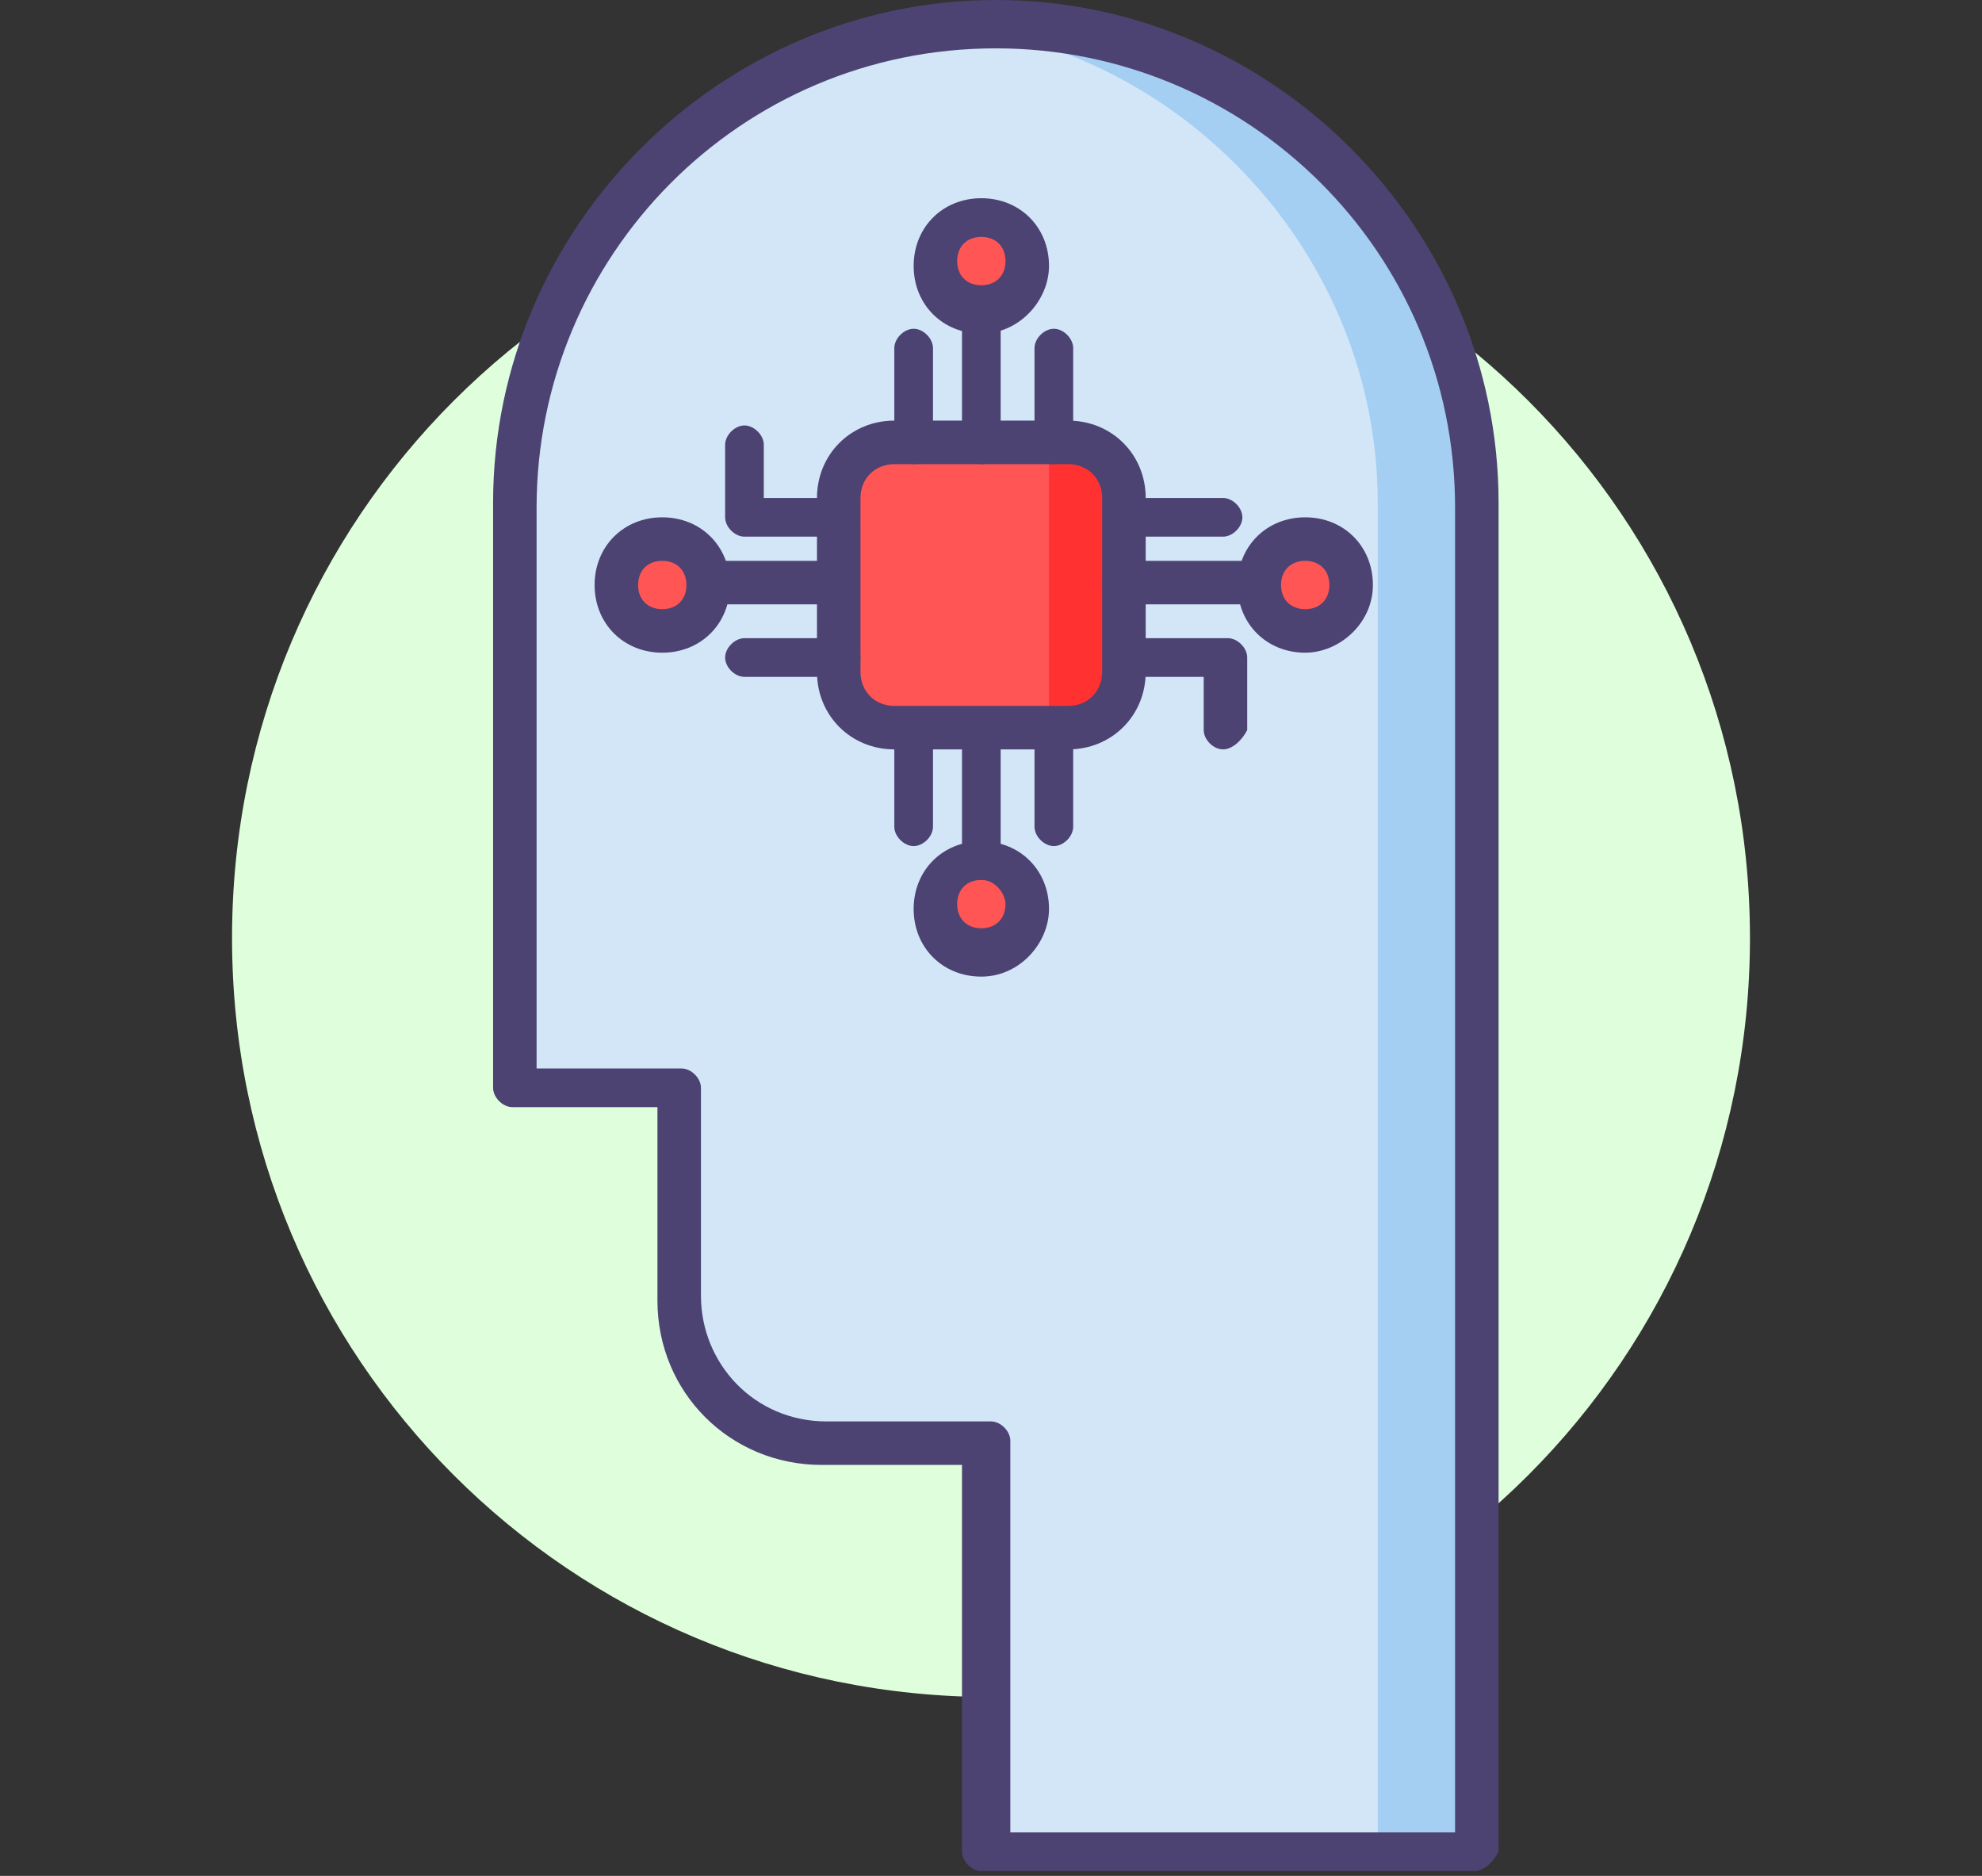 <?xml version="1.0" encoding="utf-8"?>
<!-- Generator: Adobe Illustrator 19.0.0, SVG Export Plug-In . SVG Version: 6.00 Build 0)  -->
<svg version="1.1" id="Hero" xmlns="http://www.w3.org/2000/svg" xmlns:xlink="http://www.w3.org/1999/xlink" x="0px" y="0px"
	 viewBox="-277 402.1 41 38.8" style="enable-background:new -277 402.1 41 38.8;" xml:space="preserve">
<rect x="-277" y="402.1" width="41" height="38.8" fill="#333333" stroke="none"/>
<style type="text/css">
	.st0{fill:#DFFFDC;}
	.st1{fill:#D3E6F8;}
	.st2{fill:#A4CFF2;}
	.st3{fill:#4C4372;}
	.st4{fill:#FF5555;}
	.st5{fill:#FF3131;}
</style>
<g>
	<title>060 cpu 2</title>
	<g>
		<path class="st0" d="M-240.8,421.5c0,8.7-7,15.7-15.7,15.7c-8.7,0-15.7-7-15.7-15.7c0-8.7,7-15.7,15.7-15.7
			C-247.8,405.8-240.8,412.8-240.8,421.5z"/>
		<path class="st1" d="M-256.5,402.5c-5.5,0-10,4.5-10,10v12.1h3.4v4.3c0,1.7,1.3,3,3,3h3.4v8.5h10.2v-27.9
			C-246.5,407-251,402.5-256.5,402.5L-256.5,402.5z"/>
		<path class="st2" d="M-256.5,402.5c-0.3,0-0.7,0-1,0.1c5,0.5,9,4.8,9,9.9v27.9h2v-27.9C-246.5,407-251,402.5-256.5,402.5
			L-256.5,402.5z"/>
		<path class="st3" d="M-246.5,440.8h-10.2c-0.2,0-0.4-0.2-0.4-0.4l0,0v-8h-2.9c-1.9,0-3.4-1.5-3.4-3.4V425h-3
			c-0.2,0-0.4-0.2-0.4-0.4v0v-12.1c0-5.7,4.7-10.4,10.4-10.4c5.7,0,10.4,4.7,10.4,10.4v27.9C-246.1,440.6-246.3,440.8-246.5,440.8
			L-246.5,440.8z M-256.2,440h9.3v-27.4c0-5.3-4.3-9.5-9.5-9.5c-5.3,0-9.5,4.3-9.5,9.5v11.6h3c0.2,0,0.4,0.2,0.4,0.4v4.3
			c0,1.4,1.1,2.6,2.6,2.6h3.4c0.2,0,0.4,0.2,0.4,0.4V440z"/>
		<path class="st4" d="M-254.9,417.2h-3.6c-0.6,0-1.2-0.5-1.2-1.2v-3.6c0-0.6,0.5-1.2,1.2-1.2h3.6c0.6,0,1.2,0.5,1.2,1.2v3.6
			C-253.7,416.7-254.2,417.2-254.9,417.2L-254.9,417.2z"/>
		<path class="st5" d="M-254.9,411.2h-0.4v5.9h0.4c0.6,0,1.2-0.5,1.2-1.2v-3.6C-253.7,411.7-254.2,411.2-254.9,411.2L-254.9,411.2z"
			/>
		<path class="st4" d="M-262.3,414.2c0,0.5-0.4,1-1,1c-0.5,0-1-0.4-1-1c0-0.5,0.4-1,1-1C-262.8,413.2-262.3,413.7-262.3,414.2z"/>
		<path class="st4" d="M-249.1,414.2c0,0.5-0.4,1-1,1c-0.5,0-1-0.4-1-1c0-0.5,0.4-1,1-1C-249.5,413.2-249.1,413.7-249.1,414.2z"/>
		<path class="st4" d="M-255.7,407.6c0,0.5-0.4,1-1,1c-0.5,0-1-0.4-1-1c0-0.5,0.4-1,1-1C-256.1,406.6-255.7,407-255.7,407.6
			L-255.7,407.6z"/>
		<path class="st4" d="M-255.7,420.8c0,0.5-0.4,1-1,1c-0.5,0-1-0.4-1-1c0-0.5,0.4-1,1-1C-256.1,419.9-255.7,420.3-255.7,420.8
			L-255.7,420.8z"/>
		<g>
			<path class="st3" d="M-254.9,417.6h-3.6c-0.9,0-1.6-0.7-1.6-1.6v-3.6c0-0.9,0.7-1.6,1.6-1.6h3.6c0.9,0,1.6,0.7,1.6,1.6v3.6
				C-253.3,416.9-254,417.6-254.9,417.6L-254.9,417.6z M-258.5,411.7c-0.4,0-0.7,0.3-0.7,0.7v3.6c0,0.4,0.3,0.7,0.7,0.7h3.6
				c0.4,0,0.7-0.3,0.7-0.7v-3.6c0-0.4-0.3-0.7-0.7-0.7H-258.5z"/>
			<path class="st3" d="M-259.6,416.1h-2c-0.2,0-0.4-0.2-0.4-0.4c0-0.2,0.2-0.4,0.4-0.4h0h2c0.2,0,0.4,0.2,0.4,0.4
				C-259.2,415.9-259.4,416.1-259.6,416.1L-259.6,416.1z"/>
			<path class="st3" d="M-259.6,414.6h-2.7c-0.2,0-0.4-0.2-0.5-0.4c0-0.2,0.2-0.4,0.4-0.5c0,0,0,0,0,0h2.7c0.2,0,0.4,0.2,0.4,0.4
				C-259.2,414.4-259.4,414.6-259.6,414.6L-259.6,414.6z"/>
			<path class="st3" d="M-259.6,413.2h-2c-0.2,0-0.4-0.2-0.4-0.4v-1.5c0-0.2,0.2-0.4,0.4-0.4s0.4,0.2,0.4,0.4v1.1h1.5
				c0.2,0,0.4,0.2,0.4,0.4C-259.2,413-259.4,413.2-259.6,413.2C-259.6,413.2-259.6,413.2-259.6,413.2L-259.6,413.2z"/>
			<path class="st3" d="M-251.7,417.6c-0.2,0-0.4-0.2-0.4-0.4l0,0v-1.1h-1.5c-0.2,0-0.4-0.2-0.4-0.4c0-0.2,0.2-0.4,0.4-0.4h0h2
				c0.2,0,0.4,0.2,0.4,0.4l0,0v1.5C-251.3,417.4-251.5,417.6-251.7,417.6z"/>
			<path class="st3" d="M-251,414.6h-2.7c-0.2,0-0.4-0.2-0.5-0.4c0-0.2,0.2-0.4,0.4-0.5c0,0,0,0,0,0h2.7c0.2,0,0.4,0.2,0.4,0.4
				C-250.6,414.4-250.8,414.6-251,414.6L-251,414.6z"/>
			<path class="st3" d="M-251.7,413.2h-2c-0.2,0-0.4-0.2-0.4-0.4c0-0.2,0.2-0.4,0.4-0.4h0h2c0.2,0,0.4,0.2,0.4,0.4
				C-251.3,413-251.5,413.2-251.7,413.2L-251.7,413.2z"/>
			<path class="st3" d="M-258.1,411.7c-0.2,0-0.4-0.2-0.4-0.4l0,0v-2c0-0.2,0.2-0.4,0.4-0.4c0.2,0,0.4,0.2,0.4,0.4v2
				C-257.7,411.5-257.9,411.7-258.1,411.7L-258.1,411.7z"/>
			<path class="st3" d="M-256.7,411.7c-0.2,0-0.4-0.2-0.4-0.4l0,0v-2.7c0-0.2,0.2-0.4,0.4-0.4c0.2,0,0.4,0.2,0.4,0.4v0v2.7
				C-256.2,411.5-256.4,411.7-256.7,411.7L-256.7,411.7L-256.7,411.7z"/>
			<path class="st3" d="M-255.2,411.7c-0.2,0-0.4-0.2-0.4-0.4l0,0v-2c0-0.2,0.2-0.4,0.4-0.4s0.4,0.2,0.4,0.4v2
				C-254.8,411.5-255,411.7-255.2,411.7L-255.2,411.7z"/>
			<path class="st3" d="M-258.1,419.6c-0.2,0-0.4-0.2-0.4-0.4l0,0v-2c0-0.2,0.2-0.4,0.4-0.4c0.2,0,0.4,0.2,0.4,0.4v2
				C-257.7,419.4-257.9,419.6-258.1,419.6L-258.1,419.6z"/>
			<path class="st3" d="M-256.7,420.3c-0.2,0-0.4-0.2-0.4-0.4l0,0v-2.7c0-0.2,0.2-0.4,0.4-0.4c0.2,0,0.4,0.2,0.4,0.4c0,0,0,0,0,0
				v2.7C-256.2,420.1-256.4,420.3-256.7,420.3L-256.7,420.3L-256.7,420.3z"/>
			<path class="st3" d="M-255.2,419.6c-0.2,0-0.4-0.2-0.4-0.4l0,0v-2c0-0.2,0.2-0.4,0.4-0.4s0.4,0.2,0.4,0.4v2
				C-254.8,419.4-255,419.6-255.2,419.6L-255.2,419.6z"/>
			<path class="st3" d="M-263.3,415.6c-0.8,0-1.4-0.6-1.4-1.4c0-0.8,0.6-1.4,1.4-1.4c0.8,0,1.4,0.6,1.4,1.4
				C-261.9,415-262.5,415.6-263.3,415.6z M-263.3,413.7c-0.3,0-0.5,0.2-0.5,0.5s0.2,0.5,0.5,0.5c0.3,0,0.5-0.2,0.5-0.5
				S-263,413.7-263.3,413.7L-263.3,413.7z"/>
			<path class="st3" d="M-250,415.6c-0.8,0-1.4-0.6-1.4-1.4c0-0.8,0.6-1.4,1.4-1.4c0.8,0,1.4,0.6,1.4,1.4
				C-248.6,415-249.3,415.6-250,415.6z M-250,413.7c-0.3,0-0.5,0.2-0.5,0.5s0.2,0.5,0.5,0.5c0.3,0,0.5-0.2,0.5-0.5
				S-249.7,413.7-250,413.7z"/>
			<path class="st3" d="M-256.7,409c-0.8,0-1.4-0.6-1.4-1.4c0-0.8,0.6-1.4,1.4-1.4c0.8,0,1.4,0.6,1.4,1.4
				C-255.3,408.3-255.9,409-256.7,409L-256.7,409z M-256.7,407c-0.3,0-0.5,0.2-0.5,0.5s0.2,0.5,0.5,0.5c0.3,0,0.5-0.2,0.5-0.5
				S-256.4,407-256.7,407z"/>
			<path class="st3" d="M-256.7,422.3c-0.8,0-1.4-0.6-1.4-1.4c0-0.8,0.6-1.4,1.4-1.4c0.8,0,1.4,0.6,1.4,1.4
				C-255.3,421.6-255.9,422.3-256.7,422.3z M-256.7,420.3c-0.3,0-0.5,0.2-0.5,0.5c0,0.3,0.2,0.5,0.5,0.5c0.3,0,0.5-0.2,0.5-0.5
				C-256.2,420.6-256.4,420.3-256.7,420.3z"/>
		</g>
	</g>
</g>
</svg>
